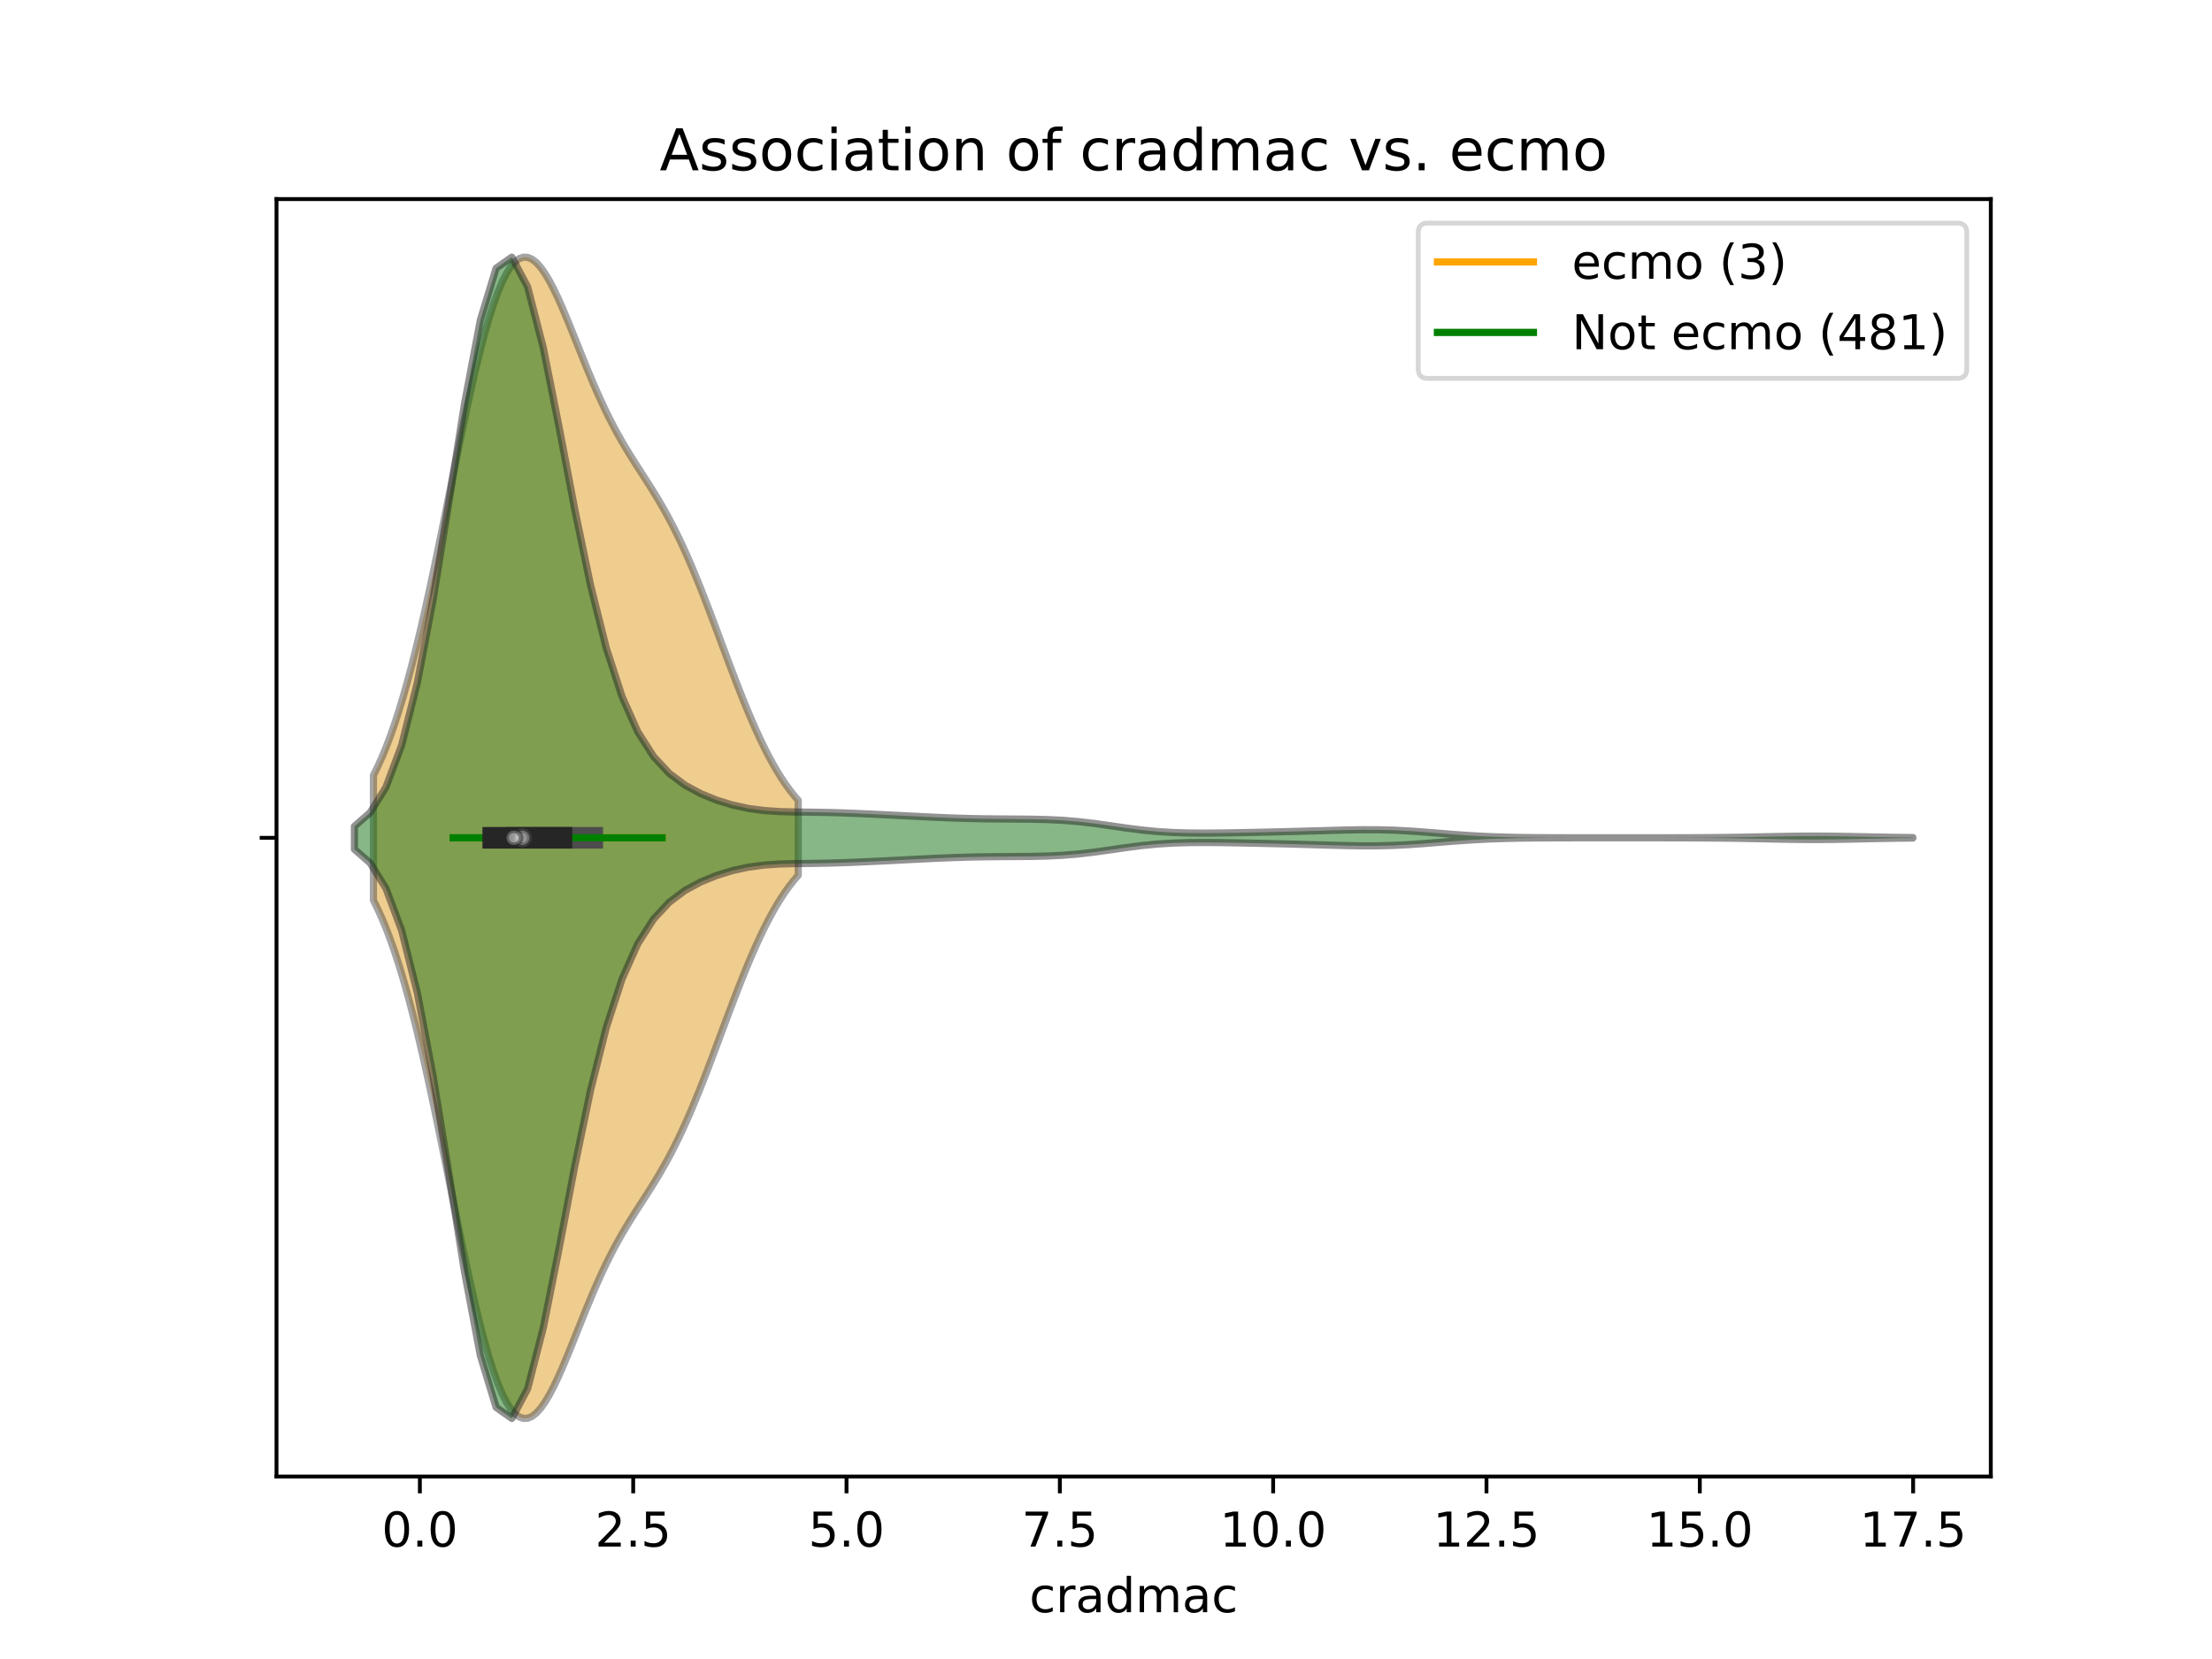 <?xml version="1.0" encoding="utf-8" standalone="no"?>
<!DOCTYPE svg PUBLIC "-//W3C//DTD SVG 1.1//EN"
  "http://www.w3.org/Graphics/SVG/1.1/DTD/svg11.dtd">
<!-- Created with matplotlib (https://matplotlib.org/) -->
<svg height="345.6pt" version="1.1" viewBox="0 0 460.8 345.6" width="460.8pt" xmlns="http://www.w3.org/2000/svg" xmlns:xlink="http://www.w3.org/1999/xlink">
 <defs>
  <style type="text/css">
*{stroke-linecap:butt;stroke-linejoin:round;}
  </style>
 </defs>
 <g id="figure_1">
  <g id="patch_1">
   <path d="M 0 345.6 
L 460.8 345.6 
L 460.8 0 
L 0 0 
z
" style="fill:#ffffff;"/>
  </g>
  <g id="axes_1">
   <g id="patch_2">
    <path d="M 57.6 307.584 
L 414.72 307.584 
L 414.72 41.472 
L 57.6 41.472 
z
" style="fill:#ffffff;"/>
   </g>
   <g id="PolyCollection_1">
    <defs>
     <path d="M 77.793 -158.037 
L 77.793 -184.107 
L 78.686 -185.903 
L 79.58 -187.879 
L 80.474 -190.045 
L 81.368 -192.405 
L 82.262 -194.966 
L 83.156 -197.728 
L 84.05 -200.694 
L 84.944 -203.86 
L 85.838 -207.224 
L 86.731 -210.776 
L 87.625 -214.508 
L 88.519 -218.406 
L 89.413 -222.453 
L 90.307 -226.629 
L 91.201 -230.913 
L 92.095 -235.278 
L 92.989 -239.696 
L 93.883 -244.137 
L 94.777 -248.568 
L 95.67 -252.955 
L 96.564 -257.262 
L 97.458 -261.455 
L 98.352 -265.496 
L 99.246 -269.352 
L 100.14 -272.989 
L 101.034 -276.375 
L 101.928 -279.482 
L 102.822 -282.282 
L 103.715 -284.755 
L 104.609 -286.882 
L 105.503 -288.65 
L 106.397 -290.05 
L 107.291 -291.078 
L 108.185 -291.737 
L 109.079 -292.032 
L 109.973 -291.975 
L 110.867 -291.582 
L 111.76 -290.873 
L 112.654 -289.873 
L 113.548 -288.608 
L 114.442 -287.108 
L 115.336 -285.406 
L 116.23 -283.533 
L 117.124 -281.525 
L 118.018 -279.412 
L 118.912 -277.229 
L 119.806 -275.004 
L 120.699 -272.767 
L 121.593 -270.543 
L 122.487 -268.353 
L 123.381 -266.217 
L 124.275 -264.149 
L 125.169 -262.159 
L 126.063 -260.255 
L 126.957 -258.438 
L 127.851 -256.709 
L 128.744 -255.062 
L 129.638 -253.491 
L 130.532 -251.985 
L 131.426 -250.531 
L 132.32 -249.115 
L 133.214 -247.723 
L 134.108 -246.339 
L 135.002 -244.946 
L 135.896 -243.53 
L 136.79 -242.076 
L 137.683 -240.571 
L 138.577 -239.004 
L 139.471 -237.366 
L 140.365 -235.648 
L 141.259 -233.848 
L 142.153 -231.962 
L 143.047 -229.991 
L 143.941 -227.938 
L 144.835 -225.808 
L 145.728 -223.607 
L 146.622 -221.344 
L 147.516 -219.03 
L 148.41 -216.677 
L 149.304 -214.297 
L 150.198 -211.903 
L 151.092 -209.51 
L 151.986 -207.13 
L 152.88 -204.777 
L 153.773 -202.464 
L 154.667 -200.204 
L 155.561 -198.006 
L 156.455 -195.881 
L 157.349 -193.838 
L 158.243 -191.885 
L 159.137 -190.026 
L 160.031 -188.268 
L 160.925 -186.613 
L 161.819 -185.063 
L 162.712 -183.618 
L 163.606 -182.279 
L 164.5 -181.044 
L 165.394 -179.911 
L 166.288 -178.875 
L 166.288 -163.269 
L 166.288 -163.269 
L 165.394 -162.233 
L 164.5 -161.1 
L 163.606 -159.865 
L 162.712 -158.526 
L 161.819 -157.081 
L 160.925 -155.531 
L 160.031 -153.876 
L 159.137 -152.118 
L 158.243 -150.259 
L 157.349 -148.306 
L 156.455 -146.263 
L 155.561 -144.138 
L 154.667 -141.94 
L 153.773 -139.68 
L 152.88 -137.367 
L 151.986 -135.014 
L 151.092 -132.634 
L 150.198 -130.241 
L 149.304 -127.847 
L 148.41 -125.467 
L 147.516 -123.114 
L 146.622 -120.8 
L 145.728 -118.537 
L 144.835 -116.336 
L 143.941 -114.206 
L 143.047 -112.153 
L 142.153 -110.182 
L 141.259 -108.296 
L 140.365 -106.496 
L 139.471 -104.778 
L 138.577 -103.14 
L 137.683 -101.573 
L 136.79 -100.068 
L 135.896 -98.614 
L 135.002 -97.198 
L 134.108 -95.805 
L 133.214 -94.421 
L 132.32 -93.029 
L 131.426 -91.613 
L 130.532 -90.159 
L 129.638 -88.653 
L 128.744 -87.082 
L 127.851 -85.435 
L 126.957 -83.706 
L 126.063 -81.889 
L 125.169 -79.985 
L 124.275 -77.995 
L 123.381 -75.927 
L 122.487 -73.791 
L 121.593 -71.601 
L 120.699 -69.377 
L 119.806 -67.14 
L 118.912 -64.915 
L 118.018 -62.732 
L 117.124 -60.619 
L 116.23 -58.611 
L 115.336 -56.738 
L 114.442 -55.036 
L 113.548 -53.536 
L 112.654 -52.271 
L 111.76 -51.271 
L 110.867 -50.562 
L 109.973 -50.169 
L 109.079 -50.112 
L 108.185 -50.407 
L 107.291 -51.066 
L 106.397 -52.094 
L 105.503 -53.494 
L 104.609 -55.262 
L 103.715 -57.389 
L 102.822 -59.862 
L 101.928 -62.662 
L 101.034 -65.769 
L 100.14 -69.155 
L 99.246 -72.792 
L 98.352 -76.648 
L 97.458 -80.689 
L 96.564 -84.882 
L 95.67 -89.189 
L 94.777 -93.576 
L 93.883 -98.007 
L 92.989 -102.448 
L 92.095 -106.866 
L 91.201 -111.231 
L 90.307 -115.515 
L 89.413 -119.691 
L 88.519 -123.738 
L 87.625 -127.636 
L 86.731 -131.368 
L 85.838 -134.92 
L 84.944 -138.284 
L 84.05 -141.45 
L 83.156 -144.416 
L 82.262 -147.178 
L 81.368 -149.739 
L 80.474 -152.099 
L 79.58 -154.265 
L 78.686 -156.241 
L 77.793 -158.037 
z
" id="m5b528357ec" style="stroke:#4c4c4c;stroke-opacity:0.5;stroke-width:1.5;"/>
    </defs>
    <g clip-path="url(#p1f82960ebe)">
     <use style="fill:#df9c20;fill-opacity:0.5;stroke:#4c4c4c;stroke-opacity:0.5;stroke-width:1.5;" x="0" xlink:href="#m5b528357ec" y="345.6"/>
    </g>
   </g>
   <g id="PolyCollection_2">
    <defs>
     <path d="M 73.833 -168.682 
L 73.833 -173.462 
L 77.112 -176.321 
L 80.391 -181.599 
L 83.671 -190.368 
L 86.95 -203.426 
L 90.229 -220.755 
L 93.509 -241.043 
L 96.788 -261.607 
L 100.067 -278.932 
L 103.347 -289.726 
L 106.626 -292.032 
L 109.905 -285.875 
L 113.185 -273.117 
L 116.464 -256.659 
L 119.743 -239.44 
L 123.023 -223.678 
L 126.302 -210.59 
L 129.581 -200.502 
L 132.861 -193.157 
L 136.14 -188.019 
L 139.42 -184.49 
L 142.699 -182.038 
L 145.978 -180.264 
L 149.258 -178.928 
L 152.537 -177.918 
L 155.816 -177.202 
L 159.096 -176.757 
L 162.375 -176.534 
L 165.654 -176.447 
L 168.934 -176.409 
L 172.213 -176.355 
L 175.492 -176.261 
L 178.772 -176.132 
L 182.051 -175.983 
L 185.33 -175.823 
L 188.61 -175.657 
L 191.889 -175.491 
L 195.168 -175.333 
L 198.448 -175.197 
L 201.727 -175.095 
L 205.006 -175.029 
L 208.286 -174.995 
L 211.565 -174.976 
L 214.844 -174.947 
L 218.124 -174.872 
L 221.403 -174.713 
L 224.682 -174.441 
L 227.962 -174.057 
L 231.241 -173.595 
L 234.52 -173.119 
L 237.8 -172.696 
L 241.079 -172.375 
L 244.358 -172.171 
L 247.638 -172.072 
L 250.917 -172.048 
L 254.196 -172.073 
L 257.476 -172.123 
L 260.755 -172.188 
L 264.034 -172.259 
L 267.314 -172.337 
L 270.593 -172.422 
L 273.872 -172.515 
L 277.152 -172.611 
L 280.431 -172.698 
L 283.71 -172.752 
L 286.99 -172.747 
L 290.269 -172.662 
L 293.548 -172.493 
L 296.828 -172.259 
L 300.107 -171.992 
L 303.386 -171.73 
L 306.666 -171.506 
L 309.945 -171.334 
L 313.224 -171.217 
L 316.504 -171.145 
L 319.783 -171.106 
L 323.062 -171.086 
L 326.342 -171.077 
L 329.621 -171.074 
L 332.9 -171.073 
L 336.18 -171.072 
L 339.459 -171.072 
L 342.739 -171.073 
L 346.018 -171.075 
L 349.297 -171.079 
L 352.577 -171.089 
L 355.856 -171.108 
L 359.135 -171.139 
L 362.415 -171.186 
L 365.694 -171.248 
L 368.973 -171.316 
L 372.253 -171.378 
L 375.532 -171.419 
L 378.811 -171.427 
L 382.091 -171.4 
L 385.37 -171.346 
L 388.649 -171.279 
L 391.929 -171.213 
L 395.208 -171.159 
L 398.487 -171.12 
L 398.487 -171.024 
L 398.487 -171.024 
L 395.208 -170.985 
L 391.929 -170.931 
L 388.649 -170.865 
L 385.37 -170.798 
L 382.091 -170.744 
L 378.811 -170.717 
L 375.532 -170.725 
L 372.253 -170.766 
L 368.973 -170.828 
L 365.694 -170.896 
L 362.415 -170.958 
L 359.135 -171.005 
L 355.856 -171.036 
L 352.577 -171.055 
L 349.297 -171.065 
L 346.018 -171.069 
L 342.739 -171.071 
L 339.459 -171.072 
L 336.18 -171.072 
L 332.9 -171.071 
L 329.621 -171.07 
L 326.342 -171.067 
L 323.062 -171.058 
L 319.783 -171.038 
L 316.504 -170.999 
L 313.224 -170.927 
L 309.945 -170.81 
L 306.666 -170.638 
L 303.386 -170.414 
L 300.107 -170.152 
L 296.828 -169.885 
L 293.548 -169.651 
L 290.269 -169.482 
L 286.99 -169.397 
L 283.71 -169.392 
L 280.431 -169.446 
L 277.152 -169.533 
L 273.872 -169.629 
L 270.593 -169.722 
L 267.314 -169.807 
L 264.034 -169.885 
L 260.755 -169.956 
L 257.476 -170.021 
L 254.196 -170.071 
L 250.917 -170.096 
L 247.638 -170.072 
L 244.358 -169.973 
L 241.079 -169.769 
L 237.8 -169.448 
L 234.52 -169.025 
L 231.241 -168.549 
L 227.962 -168.087 
L 224.682 -167.703 
L 221.403 -167.431 
L 218.124 -167.272 
L 214.844 -167.197 
L 211.565 -167.168 
L 208.286 -167.149 
L 205.006 -167.115 
L 201.727 -167.049 
L 198.448 -166.947 
L 195.168 -166.811 
L 191.889 -166.653 
L 188.61 -166.487 
L 185.33 -166.321 
L 182.051 -166.161 
L 178.772 -166.012 
L 175.492 -165.883 
L 172.213 -165.789 
L 168.934 -165.735 
L 165.654 -165.697 
L 162.375 -165.61 
L 159.096 -165.387 
L 155.816 -164.942 
L 152.537 -164.226 
L 149.258 -163.216 
L 145.978 -161.88 
L 142.699 -160.106 
L 139.42 -157.654 
L 136.14 -154.125 
L 132.861 -148.987 
L 129.581 -141.642 
L 126.302 -131.554 
L 123.023 -118.466 
L 119.743 -102.704 
L 116.464 -85.485 
L 113.185 -69.027 
L 109.905 -56.269 
L 106.626 -50.112 
L 103.347 -52.418 
L 100.067 -63.212 
L 96.788 -80.537 
L 93.509 -101.101 
L 90.229 -121.389 
L 86.95 -138.718 
L 83.671 -151.776 
L 80.391 -160.545 
L 77.112 -165.823 
L 73.833 -168.682 
z
" id="m54014042b5" style="stroke:#262626;stroke-opacity:0.5;stroke-width:1.5;"/>
    </defs>
    <g clip-path="url(#p1f82960ebe)">
     <use style="fill:#107010;fill-opacity:0.5;stroke:#262626;stroke-opacity:0.5;stroke-width:1.5;" x="0" xlink:href="#m54014042b5" y="345.6"/>
    </g>
   </g>
   <g id="matplotlib.axis_1">
    <g id="xtick_1">
     <g id="line2d_1">
      <defs>
       <path d="M 0 0 
L 0 3.5 
" id="m0163f7613f" style="stroke:#000000;stroke-width:0.8;"/>
      </defs>
      <g>
       <use style="stroke:#000000;stroke-width:0.8;" x="87.467" xlink:href="#m0163f7613f" y="307.584"/>
      </g>
     </g>
     <g id="text_1">
      <!-- 0.0 -->
      <defs>
       <path d="M 31.781 66.406 
Q 24.172 66.406 20.328 58.906 
Q 16.5 51.422 16.5 36.375 
Q 16.5 21.391 20.328 13.891 
Q 24.172 6.391 31.781 6.391 
Q 39.453 6.391 43.281 13.891 
Q 47.125 21.391 47.125 36.375 
Q 47.125 51.422 43.281 58.906 
Q 39.453 66.406 31.781 66.406 
z
M 31.781 74.219 
Q 44.047 74.219 50.516 64.516 
Q 56.984 54.828 56.984 36.375 
Q 56.984 17.969 50.516 8.266 
Q 44.047 -1.422 31.781 -1.422 
Q 19.531 -1.422 13.062 8.266 
Q 6.594 17.969 6.594 36.375 
Q 6.594 54.828 13.062 64.516 
Q 19.531 74.219 31.781 74.219 
z
" id="DejaVuSans-48"/>
       <path d="M 10.688 12.406 
L 21 12.406 
L 21 0 
L 10.688 0 
z
" id="DejaVuSans-46"/>
      </defs>
      <g transform="translate(79.515 322.182)scale(0.1 -0.1)">
       <use xlink:href="#DejaVuSans-48"/>
       <use x="63.623" xlink:href="#DejaVuSans-46"/>
       <use x="95.41" xlink:href="#DejaVuSans-48"/>
      </g>
     </g>
    </g>
    <g id="xtick_2">
     <g id="line2d_2">
      <g>
       <use style="stroke:#000000;stroke-width:0.8;" x="131.906" xlink:href="#m0163f7613f" y="307.584"/>
      </g>
     </g>
     <g id="text_2">
      <!-- 2.5 -->
      <defs>
       <path d="M 19.188 8.297 
L 53.609 8.297 
L 53.609 0 
L 7.328 0 
L 7.328 8.297 
Q 12.938 14.109 22.625 23.891 
Q 32.328 33.688 34.812 36.531 
Q 39.547 41.844 41.422 45.531 
Q 43.312 49.219 43.312 52.781 
Q 43.312 58.594 39.234 62.25 
Q 35.156 65.922 28.609 65.922 
Q 23.969 65.922 18.812 64.312 
Q 13.672 62.703 7.812 59.422 
L 7.812 69.391 
Q 13.766 71.781 18.938 73 
Q 24.125 74.219 28.422 74.219 
Q 39.75 74.219 46.484 68.547 
Q 53.219 62.891 53.219 53.422 
Q 53.219 48.922 51.531 44.891 
Q 49.859 40.875 45.406 35.406 
Q 44.188 33.984 37.641 27.219 
Q 31.109 20.453 19.188 8.297 
z
" id="DejaVuSans-50"/>
       <path d="M 10.797 72.906 
L 49.516 72.906 
L 49.516 64.594 
L 19.828 64.594 
L 19.828 46.734 
Q 21.969 47.469 24.109 47.828 
Q 26.266 48.188 28.422 48.188 
Q 40.625 48.188 47.75 41.5 
Q 54.891 34.812 54.891 23.391 
Q 54.891 11.625 47.562 5.094 
Q 40.234 -1.422 26.906 -1.422 
Q 22.312 -1.422 17.547 -0.641 
Q 12.797 0.141 7.719 1.703 
L 7.719 11.625 
Q 12.109 9.234 16.797 8.062 
Q 21.484 6.891 26.703 6.891 
Q 35.156 6.891 40.078 11.328 
Q 45.016 15.766 45.016 23.391 
Q 45.016 31 40.078 35.438 
Q 35.156 39.891 26.703 39.891 
Q 22.75 39.891 18.812 39.016 
Q 14.891 38.141 10.797 36.281 
z
" id="DejaVuSans-53"/>
      </defs>
      <g transform="translate(123.954 322.182)scale(0.1 -0.1)">
       <use xlink:href="#DejaVuSans-50"/>
       <use x="63.623" xlink:href="#DejaVuSans-46"/>
       <use x="95.41" xlink:href="#DejaVuSans-53"/>
      </g>
     </g>
    </g>
    <g id="xtick_3">
     <g id="line2d_3">
      <g>
       <use style="stroke:#000000;stroke-width:0.8;" x="176.345" xlink:href="#m0163f7613f" y="307.584"/>
      </g>
     </g>
     <g id="text_3">
      <!-- 5.0 -->
      <g transform="translate(168.393 322.182)scale(0.1 -0.1)">
       <use xlink:href="#DejaVuSans-53"/>
       <use x="63.623" xlink:href="#DejaVuSans-46"/>
       <use x="95.41" xlink:href="#DejaVuSans-48"/>
      </g>
     </g>
    </g>
    <g id="xtick_4">
     <g id="line2d_4">
      <g>
       <use style="stroke:#000000;stroke-width:0.8;" x="220.784" xlink:href="#m0163f7613f" y="307.584"/>
      </g>
     </g>
     <g id="text_4">
      <!-- 7.5 -->
      <defs>
       <path d="M 8.203 72.906 
L 55.078 72.906 
L 55.078 68.703 
L 28.609 0 
L 18.312 0 
L 43.219 64.594 
L 8.203 64.594 
z
" id="DejaVuSans-55"/>
      </defs>
      <g transform="translate(212.832 322.182)scale(0.1 -0.1)">
       <use xlink:href="#DejaVuSans-55"/>
       <use x="63.623" xlink:href="#DejaVuSans-46"/>
       <use x="95.41" xlink:href="#DejaVuSans-53"/>
      </g>
     </g>
    </g>
    <g id="xtick_5">
     <g id="line2d_5">
      <g>
       <use style="stroke:#000000;stroke-width:0.8;" x="265.223" xlink:href="#m0163f7613f" y="307.584"/>
      </g>
     </g>
     <g id="text_5">
      <!-- 10.0 -->
      <defs>
       <path d="M 12.406 8.297 
L 28.516 8.297 
L 28.516 63.922 
L 10.984 60.406 
L 10.984 69.391 
L 28.422 72.906 
L 38.281 72.906 
L 38.281 8.297 
L 54.391 8.297 
L 54.391 0 
L 12.406 0 
z
" id="DejaVuSans-49"/>
      </defs>
      <g transform="translate(254.09 322.182)scale(0.1 -0.1)">
       <use xlink:href="#DejaVuSans-49"/>
       <use x="63.623" xlink:href="#DejaVuSans-48"/>
       <use x="127.246" xlink:href="#DejaVuSans-46"/>
       <use x="159.033" xlink:href="#DejaVuSans-48"/>
      </g>
     </g>
    </g>
    <g id="xtick_6">
     <g id="line2d_6">
      <g>
       <use style="stroke:#000000;stroke-width:0.8;" x="309.662" xlink:href="#m0163f7613f" y="307.584"/>
      </g>
     </g>
     <g id="text_6">
      <!-- 12.5 -->
      <g transform="translate(298.53 322.182)scale(0.1 -0.1)">
       <use xlink:href="#DejaVuSans-49"/>
       <use x="63.623" xlink:href="#DejaVuSans-50"/>
       <use x="127.246" xlink:href="#DejaVuSans-46"/>
       <use x="159.033" xlink:href="#DejaVuSans-53"/>
      </g>
     </g>
    </g>
    <g id="xtick_7">
     <g id="line2d_7">
      <g>
       <use style="stroke:#000000;stroke-width:0.8;" x="354.101" xlink:href="#m0163f7613f" y="307.584"/>
      </g>
     </g>
     <g id="text_7">
      <!-- 15.0 -->
      <g transform="translate(342.969 322.182)scale(0.1 -0.1)">
       <use xlink:href="#DejaVuSans-49"/>
       <use x="63.623" xlink:href="#DejaVuSans-53"/>
       <use x="127.246" xlink:href="#DejaVuSans-46"/>
       <use x="159.033" xlink:href="#DejaVuSans-48"/>
      </g>
     </g>
    </g>
    <g id="xtick_8">
     <g id="line2d_8">
      <g>
       <use style="stroke:#000000;stroke-width:0.8;" x="398.541" xlink:href="#m0163f7613f" y="307.584"/>
      </g>
     </g>
     <g id="text_8">
      <!-- 17.5 -->
      <g transform="translate(387.408 322.182)scale(0.1 -0.1)">
       <use xlink:href="#DejaVuSans-49"/>
       <use x="63.623" xlink:href="#DejaVuSans-55"/>
       <use x="127.246" xlink:href="#DejaVuSans-46"/>
       <use x="159.033" xlink:href="#DejaVuSans-53"/>
      </g>
     </g>
    </g>
    <g id="text_9">
     <!-- cradmac -->
     <defs>
      <path d="M 48.781 52.594 
L 48.781 44.188 
Q 44.969 46.297 41.141 47.344 
Q 37.312 48.391 33.406 48.391 
Q 24.656 48.391 19.812 42.844 
Q 14.984 37.312 14.984 27.297 
Q 14.984 17.281 19.812 11.734 
Q 24.656 6.203 33.406 6.203 
Q 37.312 6.203 41.141 7.25 
Q 44.969 8.297 48.781 10.406 
L 48.781 2.094 
Q 45.016 0.344 40.984 -0.531 
Q 36.969 -1.422 32.422 -1.422 
Q 20.062 -1.422 12.781 6.344 
Q 5.516 14.109 5.516 27.297 
Q 5.516 40.672 12.859 48.328 
Q 20.219 56 33.016 56 
Q 37.156 56 41.109 55.141 
Q 45.062 54.297 48.781 52.594 
z
" id="DejaVuSans-99"/>
      <path d="M 41.109 46.297 
Q 39.594 47.172 37.812 47.578 
Q 36.031 48 33.891 48 
Q 26.266 48 22.188 43.047 
Q 18.109 38.094 18.109 28.812 
L 18.109 0 
L 9.078 0 
L 9.078 54.688 
L 18.109 54.688 
L 18.109 46.188 
Q 20.953 51.172 25.484 53.578 
Q 30.031 56 36.531 56 
Q 37.453 56 38.578 55.875 
Q 39.703 55.766 41.062 55.516 
z
" id="DejaVuSans-114"/>
      <path d="M 34.281 27.484 
Q 23.391 27.484 19.188 25 
Q 14.984 22.516 14.984 16.5 
Q 14.984 11.719 18.141 8.906 
Q 21.297 6.109 26.703 6.109 
Q 34.188 6.109 38.703 11.406 
Q 43.219 16.703 43.219 25.484 
L 43.219 27.484 
z
M 52.203 31.203 
L 52.203 0 
L 43.219 0 
L 43.219 8.297 
Q 40.141 3.328 35.547 0.953 
Q 30.953 -1.422 24.312 -1.422 
Q 15.922 -1.422 10.953 3.297 
Q 6 8.016 6 15.922 
Q 6 25.141 12.172 29.828 
Q 18.359 34.516 30.609 34.516 
L 43.219 34.516 
L 43.219 35.406 
Q 43.219 41.609 39.141 45 
Q 35.062 48.391 27.688 48.391 
Q 23 48.391 18.547 47.266 
Q 14.109 46.141 10.016 43.891 
L 10.016 52.203 
Q 14.938 54.109 19.578 55.047 
Q 24.219 56 28.609 56 
Q 40.484 56 46.344 49.844 
Q 52.203 43.703 52.203 31.203 
z
" id="DejaVuSans-97"/>
      <path d="M 45.406 46.391 
L 45.406 75.984 
L 54.391 75.984 
L 54.391 0 
L 45.406 0 
L 45.406 8.203 
Q 42.578 3.328 38.25 0.953 
Q 33.938 -1.422 27.875 -1.422 
Q 17.969 -1.422 11.734 6.484 
Q 5.516 14.406 5.516 27.297 
Q 5.516 40.188 11.734 48.094 
Q 17.969 56 27.875 56 
Q 33.938 56 38.25 53.625 
Q 42.578 51.266 45.406 46.391 
z
M 14.797 27.297 
Q 14.797 17.391 18.875 11.75 
Q 22.953 6.109 30.078 6.109 
Q 37.203 6.109 41.297 11.75 
Q 45.406 17.391 45.406 27.297 
Q 45.406 37.203 41.297 42.844 
Q 37.203 48.484 30.078 48.484 
Q 22.953 48.484 18.875 42.844 
Q 14.797 37.203 14.797 27.297 
z
" id="DejaVuSans-100"/>
      <path d="M 52 44.188 
Q 55.375 50.25 60.062 53.125 
Q 64.75 56 71.094 56 
Q 79.641 56 84.281 50.016 
Q 88.922 44.047 88.922 33.016 
L 88.922 0 
L 79.891 0 
L 79.891 32.719 
Q 79.891 40.578 77.094 44.375 
Q 74.312 48.188 68.609 48.188 
Q 61.625 48.188 57.562 43.547 
Q 53.516 38.922 53.516 30.906 
L 53.516 0 
L 44.484 0 
L 44.484 32.719 
Q 44.484 40.625 41.703 44.406 
Q 38.922 48.188 33.109 48.188 
Q 26.219 48.188 22.156 43.531 
Q 18.109 38.875 18.109 30.906 
L 18.109 0 
L 9.078 0 
L 9.078 54.688 
L 18.109 54.688 
L 18.109 46.188 
Q 21.188 51.219 25.484 53.609 
Q 29.781 56 35.688 56 
Q 41.656 56 45.828 52.969 
Q 50 49.953 52 44.188 
z
" id="DejaVuSans-109"/>
     </defs>
     <g transform="translate(214.433 335.861)scale(0.1 -0.1)">
      <use xlink:href="#DejaVuSans-99"/>
      <use x="54.98" xlink:href="#DejaVuSans-114"/>
      <use x="96.094" xlink:href="#DejaVuSans-97"/>
      <use x="157.373" xlink:href="#DejaVuSans-100"/>
      <use x="220.85" xlink:href="#DejaVuSans-109"/>
      <use x="318.262" xlink:href="#DejaVuSans-97"/>
      <use x="379.541" xlink:href="#DejaVuSans-99"/>
     </g>
    </g>
   </g>
   <g id="matplotlib.axis_2">
    <g id="ytick_1">
     <g id="line2d_9">
      <defs>
       <path d="M 0 0 
L -3.5 0 
" id="m8571a49431" style="stroke:#000000;stroke-width:0.8;"/>
      </defs>
      <g>
       <use style="stroke:#000000;stroke-width:0.8;" x="57.6" xlink:href="#m8571a49431" y="174.528"/>
      </g>
     </g>
    </g>
   </g>
   <g id="line2d_10">
    <path clip-path="url(#p1f82960ebe)" d="M 106.131 174.528 
L 137.949 174.528 
" style="fill:none;stroke:#ffa500;stroke-linecap:square;stroke-width:1.5;"/>
   </g>
   <g id="line2d_11">
    <path clip-path="url(#p1f82960ebe)" d="M 107.464 174.528 
L 123.373 174.528 
" style="fill:none;stroke:#4c4c4c;stroke-linecap:square;stroke-width:4.5;"/>
   </g>
   <g id="line2d_12">
    <path clip-path="url(#p1f82960ebe)" d="M 94.399 174.528 
L 137.949 174.528 
" style="fill:none;stroke:#008000;stroke-linecap:square;stroke-width:1.5;"/>
   </g>
   <g id="line2d_13">
    <path clip-path="url(#p1f82960ebe)" d="M 102.754 174.528 
L 116.974 174.528 
" style="fill:none;stroke:#262626;stroke-linecap:square;stroke-width:4.5;"/>
   </g>
   <g id="patch_3">
    <path d="M 57.6 307.584 
L 57.6 41.472 
" style="fill:none;stroke:#000000;stroke-linecap:square;stroke-linejoin:miter;stroke-width:0.8;"/>
   </g>
   <g id="patch_4">
    <path d="M 414.72 307.584 
L 414.72 41.472 
" style="fill:none;stroke:#000000;stroke-linecap:square;stroke-linejoin:miter;stroke-width:0.8;"/>
   </g>
   <g id="patch_5">
    <path d="M 57.6 307.584 
L 414.72 307.584 
" style="fill:none;stroke:#000000;stroke-linecap:square;stroke-linejoin:miter;stroke-width:0.8;"/>
   </g>
   <g id="patch_6">
    <path d="M 57.6 41.472 
L 414.72 41.472 
" style="fill:none;stroke:#000000;stroke-linecap:square;stroke-linejoin:miter;stroke-width:0.8;"/>
   </g>
   <g id="PathCollection_1">
    <defs>
     <path d="M 0 1.5 
C 0.398 1.5 0.779 1.342 1.061 1.061 
C 1.342 0.779 1.5 0.398 1.5 0 
C 1.5 -0.398 1.342 -0.779 1.061 -1.061 
C 0.779 -1.342 0.398 -1.5 0 -1.5 
C -0.398 -1.5 -0.779 -1.342 -1.061 -1.061 
C -1.342 -0.779 -1.5 -0.398 -1.5 0 
C -1.5 0.398 -1.342 0.779 -1.061 1.061 
C -0.779 1.342 -0.398 1.5 0 1.5 
z
" id="m261fd47c85" style="stroke:#4c4c4c;stroke-opacity:0.5;"/>
    </defs>
    <g clip-path="url(#p1f82960ebe)">
     <use style="fill:#ffffff;fill-opacity:0.5;stroke:#4c4c4c;stroke-opacity:0.5;" x="108.797" xlink:href="#m261fd47c85" y="174.528"/>
    </g>
   </g>
   <g id="PathCollection_2">
    <defs>
     <path d="M 0 1.5 
C 0.398 1.5 0.779 1.342 1.061 1.061 
C 1.342 0.779 1.5 0.398 1.5 0 
C 1.5 -0.398 1.342 -0.779 1.061 -1.061 
C 0.779 -1.342 0.398 -1.5 0 -1.5 
C -0.398 -1.5 -0.779 -1.342 -1.061 -1.061 
C -1.342 -0.779 -1.5 -0.398 -1.5 0 
C -1.5 0.398 -1.342 0.779 -1.061 1.061 
C -0.779 1.342 -0.398 1.5 0 1.5 
z
" id="mcfb46b1550" style="stroke:#262626;stroke-opacity:0.5;"/>
    </defs>
    <g clip-path="url(#p1f82960ebe)">
     <use style="fill:#ffffff;fill-opacity:0.5;stroke:#262626;stroke-opacity:0.5;" x="107.02" xlink:href="#mcfb46b1550" y="174.528"/>
    </g>
   </g>
   <g id="text_10">
    <!-- Association of cradmac vs. ecmo -->
    <defs>
     <path d="M 34.188 63.188 
L 20.797 26.906 
L 47.609 26.906 
z
M 28.609 72.906 
L 39.797 72.906 
L 67.578 0 
L 57.328 0 
L 50.688 18.703 
L 17.828 18.703 
L 11.188 0 
L 0.781 0 
z
" id="DejaVuSans-65"/>
     <path d="M 44.281 53.078 
L 44.281 44.578 
Q 40.484 46.531 36.375 47.5 
Q 32.281 48.484 27.875 48.484 
Q 21.188 48.484 17.844 46.438 
Q 14.5 44.391 14.5 40.281 
Q 14.5 37.156 16.891 35.375 
Q 19.281 33.594 26.516 31.984 
L 29.594 31.297 
Q 39.156 29.25 43.188 25.516 
Q 47.219 21.781 47.219 15.094 
Q 47.219 7.469 41.188 3.016 
Q 35.156 -1.422 24.609 -1.422 
Q 20.219 -1.422 15.453 -0.562 
Q 10.688 0.297 5.422 2 
L 5.422 11.281 
Q 10.406 8.688 15.234 7.391 
Q 20.062 6.109 24.812 6.109 
Q 31.156 6.109 34.562 8.281 
Q 37.984 10.453 37.984 14.406 
Q 37.984 18.062 35.516 20.016 
Q 33.062 21.969 24.703 23.781 
L 21.578 24.516 
Q 13.234 26.266 9.516 29.906 
Q 5.812 33.547 5.812 39.891 
Q 5.812 47.609 11.281 51.797 
Q 16.75 56 26.812 56 
Q 31.781 56 36.172 55.266 
Q 40.578 54.547 44.281 53.078 
z
" id="DejaVuSans-115"/>
     <path d="M 30.609 48.391 
Q 23.391 48.391 19.188 42.75 
Q 14.984 37.109 14.984 27.297 
Q 14.984 17.484 19.156 11.844 
Q 23.344 6.203 30.609 6.203 
Q 37.797 6.203 41.984 11.859 
Q 46.188 17.531 46.188 27.297 
Q 46.188 37.016 41.984 42.703 
Q 37.797 48.391 30.609 48.391 
z
M 30.609 56 
Q 42.328 56 49.016 48.375 
Q 55.719 40.766 55.719 27.297 
Q 55.719 13.875 49.016 6.219 
Q 42.328 -1.422 30.609 -1.422 
Q 18.844 -1.422 12.172 6.219 
Q 5.516 13.875 5.516 27.297 
Q 5.516 40.766 12.172 48.375 
Q 18.844 56 30.609 56 
z
" id="DejaVuSans-111"/>
     <path d="M 9.422 54.688 
L 18.406 54.688 
L 18.406 0 
L 9.422 0 
z
M 9.422 75.984 
L 18.406 75.984 
L 18.406 64.594 
L 9.422 64.594 
z
" id="DejaVuSans-105"/>
     <path d="M 18.312 70.219 
L 18.312 54.688 
L 36.812 54.688 
L 36.812 47.703 
L 18.312 47.703 
L 18.312 18.016 
Q 18.312 11.328 20.141 9.422 
Q 21.969 7.516 27.594 7.516 
L 36.812 7.516 
L 36.812 0 
L 27.594 0 
Q 17.188 0 13.234 3.875 
Q 9.281 7.766 9.281 18.016 
L 9.281 47.703 
L 2.688 47.703 
L 2.688 54.688 
L 9.281 54.688 
L 9.281 70.219 
z
" id="DejaVuSans-116"/>
     <path d="M 54.891 33.016 
L 54.891 0 
L 45.906 0 
L 45.906 32.719 
Q 45.906 40.484 42.875 44.328 
Q 39.844 48.188 33.797 48.188 
Q 26.516 48.188 22.312 43.547 
Q 18.109 38.922 18.109 30.906 
L 18.109 0 
L 9.078 0 
L 9.078 54.688 
L 18.109 54.688 
L 18.109 46.188 
Q 21.344 51.125 25.703 53.562 
Q 30.078 56 35.797 56 
Q 45.219 56 50.047 50.172 
Q 54.891 44.344 54.891 33.016 
z
" id="DejaVuSans-110"/>
     <path id="DejaVuSans-32"/>
     <path d="M 37.109 75.984 
L 37.109 68.5 
L 28.516 68.5 
Q 23.688 68.5 21.797 66.547 
Q 19.922 64.594 19.922 59.516 
L 19.922 54.688 
L 34.719 54.688 
L 34.719 47.703 
L 19.922 47.703 
L 19.922 0 
L 10.891 0 
L 10.891 47.703 
L 2.297 47.703 
L 2.297 54.688 
L 10.891 54.688 
L 10.891 58.5 
Q 10.891 67.625 15.141 71.797 
Q 19.391 75.984 28.609 75.984 
z
" id="DejaVuSans-102"/>
     <path d="M 2.984 54.688 
L 12.5 54.688 
L 29.594 8.797 
L 46.688 54.688 
L 56.203 54.688 
L 35.688 0 
L 23.484 0 
z
" id="DejaVuSans-118"/>
     <path d="M 56.203 29.594 
L 56.203 25.203 
L 14.891 25.203 
Q 15.484 15.922 20.484 11.062 
Q 25.484 6.203 34.422 6.203 
Q 39.594 6.203 44.453 7.469 
Q 49.312 8.734 54.109 11.281 
L 54.109 2.781 
Q 49.266 0.734 44.188 -0.344 
Q 39.109 -1.422 33.891 -1.422 
Q 20.797 -1.422 13.156 6.188 
Q 5.516 13.812 5.516 26.812 
Q 5.516 40.234 12.766 48.109 
Q 20.016 56 32.328 56 
Q 43.359 56 49.781 48.891 
Q 56.203 41.797 56.203 29.594 
z
M 47.219 32.234 
Q 47.125 39.594 43.094 43.984 
Q 39.062 48.391 32.422 48.391 
Q 24.906 48.391 20.391 44.141 
Q 15.875 39.891 15.188 32.172 
z
" id="DejaVuSans-101"/>
    </defs>
    <g transform="translate(137.424 35.472)scale(0.12 -0.12)">
     <use xlink:href="#DejaVuSans-65"/>
     <use x="68.408" xlink:href="#DejaVuSans-115"/>
     <use x="120.508" xlink:href="#DejaVuSans-115"/>
     <use x="172.607" xlink:href="#DejaVuSans-111"/>
     <use x="233.789" xlink:href="#DejaVuSans-99"/>
     <use x="288.77" xlink:href="#DejaVuSans-105"/>
     <use x="316.553" xlink:href="#DejaVuSans-97"/>
     <use x="377.832" xlink:href="#DejaVuSans-116"/>
     <use x="417.041" xlink:href="#DejaVuSans-105"/>
     <use x="444.824" xlink:href="#DejaVuSans-111"/>
     <use x="506.006" xlink:href="#DejaVuSans-110"/>
     <use x="569.385" xlink:href="#DejaVuSans-32"/>
     <use x="601.172" xlink:href="#DejaVuSans-111"/>
     <use x="662.354" xlink:href="#DejaVuSans-102"/>
     <use x="697.559" xlink:href="#DejaVuSans-32"/>
     <use x="729.346" xlink:href="#DejaVuSans-99"/>
     <use x="784.326" xlink:href="#DejaVuSans-114"/>
     <use x="825.439" xlink:href="#DejaVuSans-97"/>
     <use x="886.719" xlink:href="#DejaVuSans-100"/>
     <use x="950.195" xlink:href="#DejaVuSans-109"/>
     <use x="1047.607" xlink:href="#DejaVuSans-97"/>
     <use x="1108.887" xlink:href="#DejaVuSans-99"/>
     <use x="1163.867" xlink:href="#DejaVuSans-32"/>
     <use x="1195.654" xlink:href="#DejaVuSans-118"/>
     <use x="1254.834" xlink:href="#DejaVuSans-115"/>
     <use x="1306.934" xlink:href="#DejaVuSans-46"/>
     <use x="1338.721" xlink:href="#DejaVuSans-32"/>
     <use x="1370.508" xlink:href="#DejaVuSans-101"/>
     <use x="1432.031" xlink:href="#DejaVuSans-99"/>
     <use x="1487.012" xlink:href="#DejaVuSans-109"/>
     <use x="1584.424" xlink:href="#DejaVuSans-111"/>
    </g>
   </g>
   <g id="legend_1">
    <g id="patch_7">
     <path d="M 297.442 78.828 
L 407.72 78.828 
Q 409.72 78.828 409.72 76.828 
L 409.72 48.472 
Q 409.72 46.472 407.72 46.472 
L 297.442 46.472 
Q 295.442 46.472 295.442 48.472 
L 295.442 76.828 
Q 295.442 78.828 297.442 78.828 
z
" style="fill:#ffffff;opacity:0.8;stroke:#cccccc;stroke-linejoin:miter;"/>
    </g>
    <g id="line2d_14">
     <path d="M 299.442 54.57 
L 319.442 54.57 
" style="fill:none;stroke:#ffa500;stroke-linecap:square;stroke-width:1.5;"/>
    </g>
    <g id="line2d_15"/>
    <g id="text_11">
     <!-- ecmo (3) -->
     <defs>
      <path d="M 31 75.875 
Q 24.469 64.656 21.281 53.656 
Q 18.109 42.672 18.109 31.391 
Q 18.109 20.125 21.312 9.062 
Q 24.516 -2 31 -13.188 
L 23.188 -13.188 
Q 15.875 -1.703 12.234 9.375 
Q 8.594 20.453 8.594 31.391 
Q 8.594 42.281 12.203 53.312 
Q 15.828 64.359 23.188 75.875 
z
" id="DejaVuSans-40"/>
      <path d="M 40.578 39.312 
Q 47.656 37.797 51.625 33 
Q 55.609 28.219 55.609 21.188 
Q 55.609 10.406 48.188 4.484 
Q 40.766 -1.422 27.094 -1.422 
Q 22.516 -1.422 17.656 -0.516 
Q 12.797 0.391 7.625 2.203 
L 7.625 11.719 
Q 11.719 9.328 16.594 8.109 
Q 21.484 6.891 26.812 6.891 
Q 36.078 6.891 40.938 10.547 
Q 45.797 14.203 45.797 21.188 
Q 45.797 27.641 41.281 31.266 
Q 36.766 34.906 28.719 34.906 
L 20.219 34.906 
L 20.219 43.016 
L 29.109 43.016 
Q 36.375 43.016 40.234 45.922 
Q 44.094 48.828 44.094 54.297 
Q 44.094 59.906 40.109 62.906 
Q 36.141 65.922 28.719 65.922 
Q 24.656 65.922 20.016 65.031 
Q 15.375 64.156 9.812 62.312 
L 9.812 71.094 
Q 15.438 72.656 20.344 73.438 
Q 25.25 74.219 29.594 74.219 
Q 40.828 74.219 47.359 69.109 
Q 53.906 64.016 53.906 55.328 
Q 53.906 49.266 50.438 45.094 
Q 46.969 40.922 40.578 39.312 
z
" id="DejaVuSans-51"/>
      <path d="M 8.016 75.875 
L 15.828 75.875 
Q 23.141 64.359 26.781 53.312 
Q 30.422 42.281 30.422 31.391 
Q 30.422 20.453 26.781 9.375 
Q 23.141 -1.703 15.828 -13.188 
L 8.016 -13.188 
Q 14.5 -2 17.703 9.062 
Q 20.906 20.125 20.906 31.391 
Q 20.906 42.672 17.703 53.656 
Q 14.5 64.656 8.016 75.875 
z
" id="DejaVuSans-41"/>
     </defs>
     <g transform="translate(327.442 58.07)scale(0.1 -0.1)">
      <use xlink:href="#DejaVuSans-101"/>
      <use x="61.523" xlink:href="#DejaVuSans-99"/>
      <use x="116.504" xlink:href="#DejaVuSans-109"/>
      <use x="213.916" xlink:href="#DejaVuSans-111"/>
      <use x="275.098" xlink:href="#DejaVuSans-32"/>
      <use x="306.885" xlink:href="#DejaVuSans-40"/>
      <use x="345.898" xlink:href="#DejaVuSans-51"/>
      <use x="409.521" xlink:href="#DejaVuSans-41"/>
     </g>
    </g>
    <g id="line2d_16">
     <path d="M 299.442 69.249 
L 319.442 69.249 
" style="fill:none;stroke:#008000;stroke-linecap:square;stroke-width:1.5;"/>
    </g>
    <g id="line2d_17"/>
    <g id="text_12">
     <!-- Not ecmo (481) -->
     <defs>
      <path d="M 9.812 72.906 
L 23.094 72.906 
L 55.422 11.922 
L 55.422 72.906 
L 64.984 72.906 
L 64.984 0 
L 51.703 0 
L 19.391 60.984 
L 19.391 0 
L 9.812 0 
z
" id="DejaVuSans-78"/>
      <path d="M 37.797 64.312 
L 12.891 25.391 
L 37.797 25.391 
z
M 35.203 72.906 
L 47.609 72.906 
L 47.609 25.391 
L 58.016 25.391 
L 58.016 17.188 
L 47.609 17.188 
L 47.609 0 
L 37.797 0 
L 37.797 17.188 
L 4.891 17.188 
L 4.891 26.703 
z
" id="DejaVuSans-52"/>
      <path d="M 31.781 34.625 
Q 24.75 34.625 20.719 30.859 
Q 16.703 27.094 16.703 20.516 
Q 16.703 13.922 20.719 10.156 
Q 24.75 6.391 31.781 6.391 
Q 38.812 6.391 42.859 10.172 
Q 46.922 13.969 46.922 20.516 
Q 46.922 27.094 42.891 30.859 
Q 38.875 34.625 31.781 34.625 
z
M 21.922 38.812 
Q 15.578 40.375 12.031 44.719 
Q 8.5 49.078 8.5 55.328 
Q 8.5 64.062 14.719 69.141 
Q 20.953 74.219 31.781 74.219 
Q 42.672 74.219 48.875 69.141 
Q 55.078 64.062 55.078 55.328 
Q 55.078 49.078 51.531 44.719 
Q 48 40.375 41.703 38.812 
Q 48.828 37.156 52.797 32.312 
Q 56.781 27.484 56.781 20.516 
Q 56.781 9.906 50.312 4.234 
Q 43.844 -1.422 31.781 -1.422 
Q 19.734 -1.422 13.25 4.234 
Q 6.781 9.906 6.781 20.516 
Q 6.781 27.484 10.781 32.312 
Q 14.797 37.156 21.922 38.812 
z
M 18.312 54.391 
Q 18.312 48.734 21.844 45.562 
Q 25.391 42.391 31.781 42.391 
Q 38.141 42.391 41.719 45.562 
Q 45.312 48.734 45.312 54.391 
Q 45.312 60.062 41.719 63.234 
Q 38.141 66.406 31.781 66.406 
Q 25.391 66.406 21.844 63.234 
Q 18.312 60.062 18.312 54.391 
z
" id="DejaVuSans-56"/>
     </defs>
     <g transform="translate(327.442 72.749)scale(0.1 -0.1)">
      <use xlink:href="#DejaVuSans-78"/>
      <use x="74.805" xlink:href="#DejaVuSans-111"/>
      <use x="135.986" xlink:href="#DejaVuSans-116"/>
      <use x="175.195" xlink:href="#DejaVuSans-32"/>
      <use x="206.982" xlink:href="#DejaVuSans-101"/>
      <use x="268.506" xlink:href="#DejaVuSans-99"/>
      <use x="323.486" xlink:href="#DejaVuSans-109"/>
      <use x="420.898" xlink:href="#DejaVuSans-111"/>
      <use x="482.08" xlink:href="#DejaVuSans-32"/>
      <use x="513.867" xlink:href="#DejaVuSans-40"/>
      <use x="552.881" xlink:href="#DejaVuSans-52"/>
      <use x="616.504" xlink:href="#DejaVuSans-56"/>
      <use x="680.127" xlink:href="#DejaVuSans-49"/>
      <use x="743.75" xlink:href="#DejaVuSans-41"/>
     </g>
    </g>
   </g>
  </g>
 </g>
 <defs>
  <clipPath id="p1f82960ebe">
   <rect height="266.112" width="357.12" x="57.6" y="41.472"/>
  </clipPath>
 </defs>
</svg>
